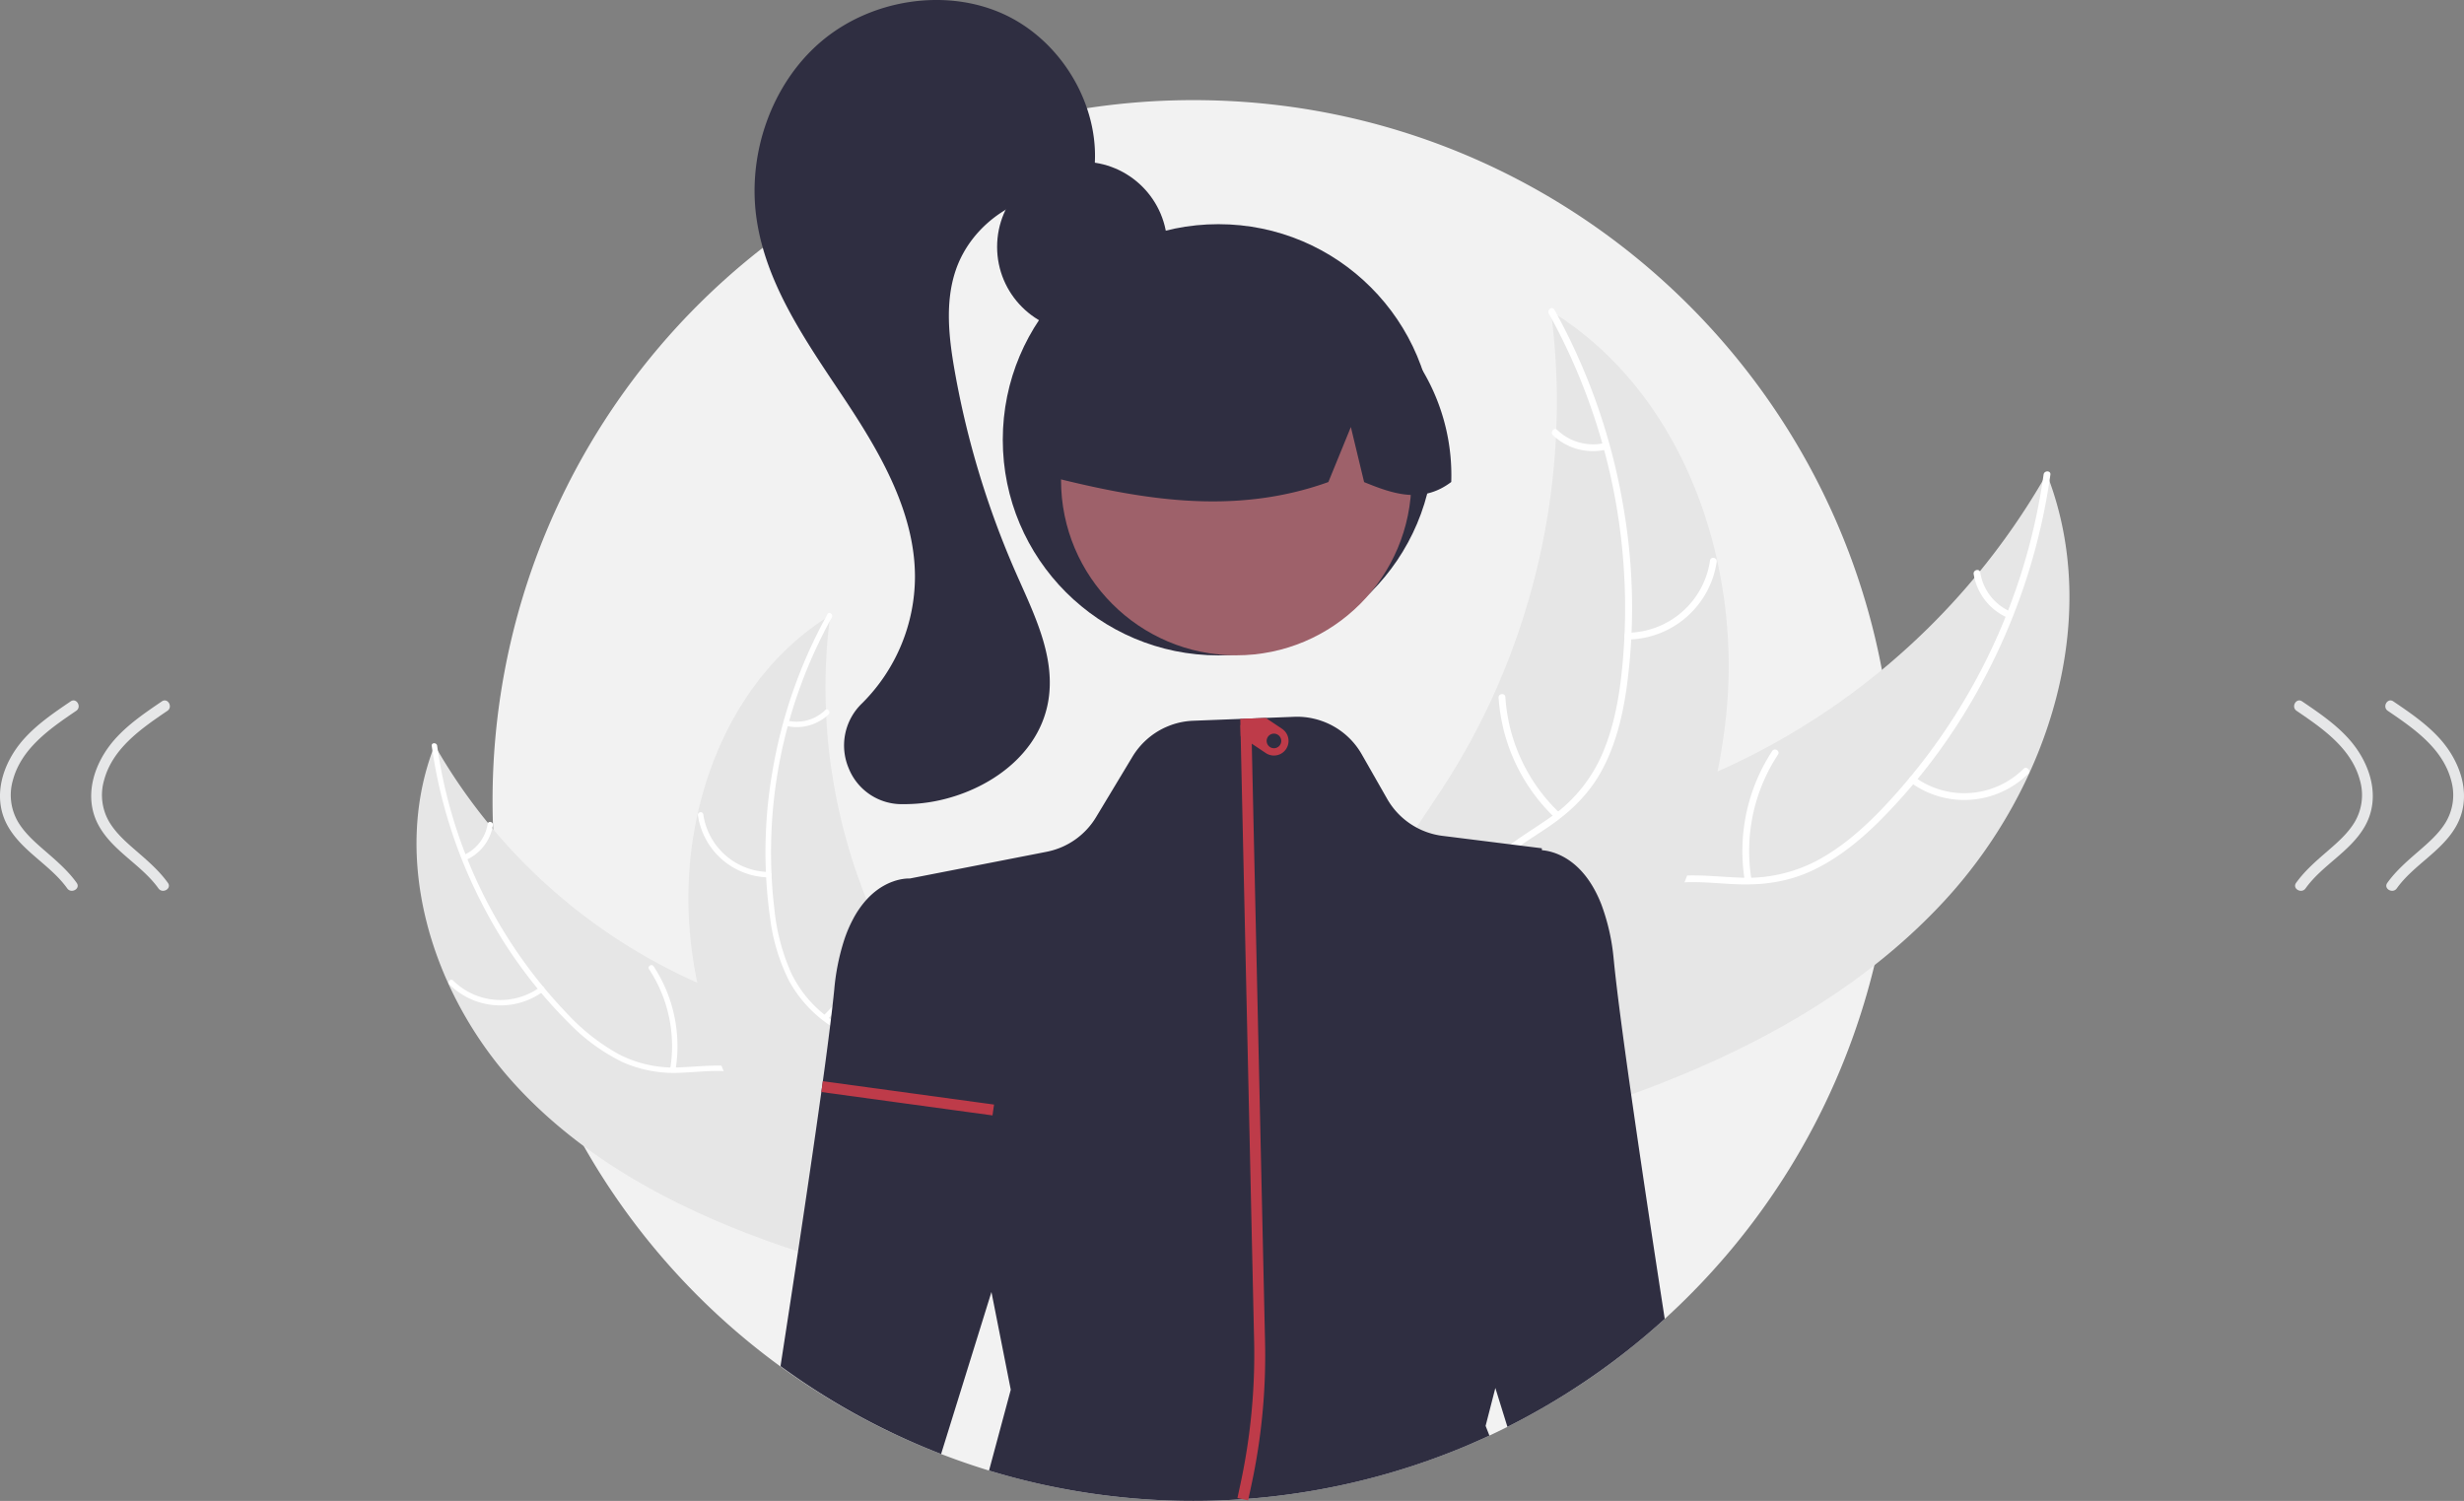 <svg xmlns="http://www.w3.org/2000/svg" width="675.433" height="411.45" viewBox="0 0 675.433 411.45">
  <rect x="0" y="0" width="675.433" height="411.45" fill="#808080" stroke="none"/>
  <g id="Group_2" data-name="Group 2" transform="translate(-77.462 -203.284)">
    <path id="Path_31" data-name="Path 31" d="M792,565.367a192.184,192.184,0,0,1-105.99,171.7q-2.445,1.23-4.94,2.39a192.754,192.754,0,0,1-137.16,9.59q-6.675-2.04-13.14-4.54A191.99,191.99,0,0,1,600,373.367C706.037,373.367,792,459.327,792,565.367Z" transform="translate(-195.329 -142.633)" fill="#f2f2f2"/>
    <path id="Path_32" data-name="Path 32" d="M805.924,592.731c28.622-31.077,43.35-77.6,27.918-116.933A194.659,194.659,0,0,1,731.856,562.17C715.2,568.223,696.051,573.222,687,588.458c-5.629,9.48-6.028,21.346-3.477,32.072s7.791,20.59,12.98,30.318l.032,2.752C737.074,641.688,777.3,623.808,805.924,592.731Z" transform="translate(-195.329 -142.633)" fill="#e6e6e6"/>
    <path id="Path_33" data-name="Path 33" d="M832.981,476.008a166.381,166.381,0,0,1-44.719,92.083c-5.22,5.374-10.984,10.371-17.646,13.878a41.094,41.094,0,0,1-21.15,4.52c-6.84-.244-13.807-1.285-20.587.138-7.146,1.5-12.8,6.114-16.469,12.338-4.488,7.615-5.972,16.389-7.126,25.02-1.28,9.583-2.459,19.556-7.931,27.8-.663,1,.926,1.97,1.588.972,9.521-14.349,6.313-32.672,12.731-48.143,2.995-7.219,8.183-13.579,15.947-15.766,6.789-1.912,13.975-.844,20.9-.537,7.269.322,14.189-.571,20.845-3.649,6.808-3.149,12.779-7.931,18.114-13.148a161.42,161.42,0,0,0,29.812-40.7,169.33,169.33,0,0,0,17.554-54.77c.166-1.184-1.7-1.214-1.862-.038Z" transform="translate(-195.329 -142.633)" fill="#fff"/>
    <path id="Path_34" data-name="Path 34" d="M796.537,560.426a24.962,24.962,0,0,0,32.234-2.4c.85-.844-.422-2.2-1.273-1.359a23.115,23.115,0,0,1-29.989,2.173c-.965-.71-1.931.882-.972,1.588Z" transform="translate(-195.329 -142.633)" fill="#fff"/>
    <path id="Path_35" data-name="Path 35" d="M752.918,587.07a48.113,48.113,0,0,1,7.258-34.3c.659-1-.93-1.972-1.588-.972a50.045,50.045,0,0,0-7.48,35.712c.2,1.184,2.009.742,1.81-.436Z" transform="translate(-195.329 -142.633)" fill="#fff"/>
    <path id="Path_36" data-name="Path 36" d="M823.758,513.516a14.13,14.13,0,0,1-8.136-10.657c-.185-1.186-1.994-.742-1.81.436a15.834,15.834,0,0,0,8.974,11.81.962.962,0,0,0,1.28-.308.936.936,0,0,0-.308-1.28Z" transform="translate(-195.329 -142.633)" fill="#fff"/>
    <path id="Path_37" data-name="Path 37" d="M697.926,431.2c.094.744.189,1.487.272,2.242a186.085,186.085,0,0,1,1.2,30.161c-.02.779-.052,1.568-.094,2.345a196.175,196.175,0,0,1-16.965,70.2,190.506,190.506,0,0,1-13.858,25.413c-7.261,11.2-16.024,22.758-19.072,35.329a32.679,32.679,0,0,0-.753,3.974l44.52,52.561c.161.069.311.148.472.217l1.682,2.18c.3-.4.6-.82.9-1.219.175-.231.34-.473.516-.7.114-.158.227-.316.338-.452.038-.052.076-.105.1-.147.112-.136.2-.274.3-.4q2.549-3.519,5.058-7.085c.012-.01.012-.01.014-.032,12.7-18.15,23.993-37.52,31.988-57.988.24-.616.493-1.241.713-1.881a181.782,181.782,0,0,0,8.346-28.468,160.71,160.71,0,0,0,2.424-16.079,133.642,133.642,0,0,0-2.5-41.71c-6.014-27.282-20.687-52.337-43.832-67.334C699.113,431.943,698.53,431.57,697.926,431.2Z" transform="translate(-195.329 -142.633)" fill="#e6e6e6"/>
    <path id="Path_38" data-name="Path 38" d="M697.359,431.881a166.381,166.381,0,0,1,19.735,100.447c-.933,7.434-2.525,14.894-5.733,21.7a41.094,41.094,0,0,1-14.166,16.343c-5.608,3.923-11.8,7.287-16.355,12.5-4.8,5.5-6.539,12.589-5.721,19.767,1,8.783,5.1,16.682,9.374,24.267,4.747,8.422,9.811,17.095,10.407,26.974.072,1.2,1.925,1.015,1.853-.18-1.037-17.189-14.631-29.887-18.82-46.1-1.955-7.567-1.641-15.769,3.241-22.189,4.269-5.614,10.65-9.088,16.362-13.011,6-4.119,10.985-9,14.446-15.464,3.54-6.613,5.428-14.027,6.547-21.4a161.419,161.419,0,0,0-.7-50.446,169.331,169.331,0,0,0-18.96-54.3c-.58-1.045-2.086.053-1.509,1.091Z" transform="translate(-195.329 -142.633)" fill="#fff"/>
    <path id="Path_39" data-name="Path 39" d="M719.085,521.225A24.962,24.962,0,0,0,743.376,499.9c.17-1.186-1.664-1.506-1.835-.319a23.115,23.115,0,0,1-22.637,19.79C717.707,519.385,717.894,521.239,719.085,521.225Z" transform="translate(-195.329 -142.633)" fill="#fff"/>
    <path id="Path_40" data-name="Path 40" d="M700.3,568.76A48.113,48.113,0,0,1,685.441,537c-.076-1.2-1.93-1.015-1.853.18A50.045,50.045,0,0,0,699.117,570.2c.872.825,2.051-.618,1.183-1.438Z" transform="translate(-195.329 -142.633)" fill="#fff"/>
    <path id="Path_41" data-name="Path 41" d="M712.577,467.381a14.13,14.13,0,0,1-12.912-3.611c-.862-.835-2.039.608-1.183,1.438a15.834,15.834,0,0,0,14.276,4.026.962.962,0,0,0,.837-1.017.936.936,0,0,0-1.017-.837Z" transform="translate(-195.329 -142.633)" fill="#fff"/>
    <path id="Path_46" data-name="Path 46" d="M414.21,643.487c-22.836-24.794-34.586-61.915-22.274-93.293A155.3,155.3,0,0,0,473.3,619.1c13.286,4.83,28.567,8.818,35.784,20.974,4.491,7.564,4.809,17.031,2.774,25.588s-6.216,16.427-10.356,24.189l-.026,2.2C469.141,682.546,437.046,668.281,414.21,643.487Z" transform="translate(-195.329 -142.633)" fill="#e6e6e6"/>
    <path id="Path_47" data-name="Path 47" d="M392.623,550.361A132.744,132.744,0,0,0,428.3,623.828,57.165,57.165,0,0,0,442.379,634.9a32.786,32.786,0,0,0,16.874,3.606c5.457-.195,11.016-1.026,16.425.11a20.075,20.075,0,0,1,13.139,9.844c3.581,6.076,4.765,13.076,5.685,19.962,1.022,7.645,1.962,15.6,6.328,22.182.529.8-.739,1.571-1.267.775-7.6-11.448-5.036-26.067-10.157-38.41-2.389-5.759-6.529-10.834-12.723-12.578-5.417-1.526-11.15-.674-16.673-.429a34.987,34.987,0,0,1-16.631-2.912,52.848,52.848,0,0,1-14.452-10.49,128.785,128.785,0,0,1-23.785-32.472,135.1,135.1,0,0,1-14-43.7c-.132-.945,1.354-.968,1.486-.03Z" transform="translate(-195.329 -142.633)" fill="#fff"/>
    <path id="Path_48" data-name="Path 48" d="M421.7,617.712a19.916,19.916,0,0,1-25.718-1.916c-.678-.674.337-1.759,1.016-1.085a18.442,18.442,0,0,0,23.926,1.734c.77-.567,1.541.7.775,1.267Z" transform="translate(-195.329 -142.633)" fill="#fff"/>
    <path id="Path_49" data-name="Path 49" d="M456.5,638.97a38.386,38.386,0,0,0-5.79-27.369c-.526-.8.742-1.574,1.267-.775a39.928,39.928,0,0,1,5.967,28.492c-.16.944-1.6.592-1.444-.348Z" transform="translate(-195.329 -142.633)" fill="#fff"/>
    <path id="Path_50" data-name="Path 50" d="M399.982,580.286a11.274,11.274,0,0,0,6.491-8.5c.148-.946,1.591-.592,1.444.348a12.633,12.633,0,0,1-7.16,9.422.768.768,0,0,1-1.021-.246.747.747,0,0,1,.246-1.021Z" transform="translate(-195.329 -142.633)" fill="#fff"/>
    <path id="Path_51" data-name="Path 51" d="M500.375,514.609c-.075.593-.151,1.187-.217,1.789a148.465,148.465,0,0,0-.96,24.064c.016.622.041,1.251.075,1.871a156.514,156.514,0,0,0,13.536,56.011,152,152,0,0,0,11.056,20.276c5.793,8.933,12.784,18.157,15.216,28.187a26.069,26.069,0,0,1,.6,3.171l-35.52,41.935c-.129.055-.248.118-.377.173l-1.342,1.739c-.24-.318-.481-.654-.721-.972-.14-.184-.272-.378-.411-.562-.091-.126-.181-.252-.27-.36-.03-.042-.06-.084-.081-.118-.089-.108-.16-.218-.24-.318q-2.034-2.807-4.036-5.653c-.01-.008-.01-.008-.011-.026-10.131-14.481-19.142-29.935-25.521-46.265-.192-.491-.393-.99-.569-1.5a145.033,145.033,0,0,1-6.658-22.713,128.207,128.207,0,0,1-1.934-12.828,106.622,106.622,0,0,1,1.994-33.277c4.8-21.767,16.5-41.756,34.971-53.722C499.428,515.2,499.893,514.907,500.375,514.609Z" transform="translate(-195.329 -142.633)" fill="#e6e6e6"/>
    <path id="Path_52" data-name="Path 52" d="M500.827,515.154a132.744,132.744,0,0,0-15.745,80.14,57.164,57.164,0,0,0,4.574,17.317,32.786,32.786,0,0,0,11.3,13.039c4.474,3.13,9.413,5.814,13.048,9.977a20.075,20.075,0,0,1,4.564,15.771c-.8,7.007-4.068,13.309-7.479,19.361-3.787,6.719-7.828,13.639-8.3,21.521-.058.955-1.536.81-1.479-.144.828-13.714,11.673-23.845,15.015-36.783,1.56-6.037,1.31-12.581-2.586-17.7-3.406-4.479-8.5-7.251-13.055-10.381a34.985,34.985,0,0,1-11.526-12.338,52.847,52.847,0,0,1-5.223-17.077,128.785,128.785,0,0,1,.56-40.247,135.1,135.1,0,0,1,15.127-43.322c.463-.834,1.664.042,1.2.871Z" transform="translate(-195.329 -142.633)" fill="#fff"/>
    <path id="Path_53" data-name="Path 53" d="M483.493,586.437a19.916,19.916,0,0,1-19.381-17.014c-.136-.946,1.328-1.2,1.464-.254a18.442,18.442,0,0,0,18.06,15.789c.956.011.807,1.49-.144,1.479Z" transform="translate(-195.329 -142.633)" fill="#fff"/>
    <path id="Path_54" data-name="Path 54" d="M498.481,624.362a38.386,38.386,0,0,0,11.855-25.339c.061-.955,1.54-.81,1.479.144a39.928,39.928,0,0,1-12.39,26.342c-.7.658-1.636-.493-.944-1.147Z" transform="translate(-195.329 -142.633)" fill="#fff"/>
    <path id="Path_55" data-name="Path 55" d="M488.686,543.478a11.273,11.273,0,0,0,10.3-2.881c.687-.667,1.627.485.944,1.147a12.633,12.633,0,0,1-11.39,3.212.768.768,0,0,1-.667-.811.747.747,0,0,1,.811-.667Z" transform="translate(-195.329 -142.633)" fill="#fff"/>
    <path id="Path_59" data-name="Path 59" d="M902.333,540.776c7.149,4.853,15.1,10.313,17.4,19.171a14.569,14.569,0,0,1-1.484,11.335c-1.835,3.058-4.568,5.461-7.234,7.776-3.167,2.751-6.36,5.454-8.817,8.888-1.125,1.573,1.475,3.072,2.59,1.514,4.556-6.367,12.127-9.974,16.136-16.806,4.742-8.081,1.577-17.664-4.3-24.206-3.667-4.082-8.266-7.2-12.778-10.263-1.6-1.087-3.1,1.511-1.514,2.59Z" transform="translate(-195.329 -142.633)" fill="#e6e7e8"/>
    <path id="Path_60" data-name="Path 60" d="M927.333,540.776c7.149,4.853,15.1,10.313,17.4,19.171a14.569,14.569,0,0,1-1.484,11.335c-1.835,3.058-4.568,5.461-7.234,7.776-3.167,2.751-6.36,5.454-8.817,8.888-1.125,1.573,1.475,3.072,2.59,1.514,4.556-6.367,12.127-9.974,16.136-16.806,4.742-8.081,1.578-17.664-4.3-24.206-3.667-4.082-8.266-7.2-12.778-10.263-1.6-1.087-3.1,1.511-1.514,2.59Z" transform="translate(-195.329 -142.633)" fill="#e6e7e8"/>
    <path id="Path_61" data-name="Path 61" d="M318.681,540.776c-7.149,4.853-15.1,10.313-17.4,19.171a14.569,14.569,0,0,0,1.484,11.335c1.834,3.058,4.568,5.461,7.234,7.776,3.167,2.751,6.36,5.454,8.817,8.888,1.125,1.573-1.475,3.072-2.59,1.514-4.556-6.367-12.127-9.974-16.137-16.806-4.742-8.081-1.577-17.664,4.3-24.206,3.667-4.082,8.266-7.2,12.778-10.263,1.6-1.087,3.1,1.511,1.514,2.59Z" transform="translate(-195.329 -142.633)" fill="#e6e7e8"/>
    <path id="Path_62" data-name="Path 62" d="M293.681,540.776c-7.149,4.853-15.1,10.313-17.4,19.171a14.569,14.569,0,0,0,1.484,11.335c1.835,3.058,4.568,5.461,7.234,7.776,3.167,2.751,6.36,5.454,8.817,8.888,1.125,1.573-1.475,3.072-2.59,1.514-4.556-6.367-12.127-9.974-16.137-16.806-4.742-8.081-1.578-17.664,4.3-24.206,3.667-4.082,8.266-7.2,12.778-10.263,1.6-1.087,3.1,1.511,1.514,2.59Z" transform="translate(-195.329 -142.633)" fill="#e6e7e8"/>
    <circle id="Ellipse_7" data-name="Ellipse 7" cx="23.33" cy="23.33" r="23.33" transform="translate(350.791 247.629)" fill="#2f2e41"/>
    <circle id="Ellipse_8" data-name="Ellipse 8" cx="59.104" cy="59.104" r="59.104" transform="translate(352.345 264.738)" fill="#2f2e41"/>
    <circle id="Ellipse_9" data-name="Ellipse 9" cx="48.028" cy="48.028" r="48.028" transform="translate(368.312 286.874)" fill="#9e616a"/>
    <path id="Path_63" data-name="Path 63" d="M644.285,428.577a55.015,55.015,0,0,0-83.642,48.014c24.473,6.144,50.183,10.847,76.282,1.47l6.163-15.084,3.634,15.1c7.948,3.249,15.916,6,23.885-.031A56.174,56.174,0,0,0,644.285,428.577Z" transform="translate(-195.329 -142.633)" fill="#2f2e41"/>
    <path id="Path_64" data-name="Path 64" d="M520.191,566.367h-.063a15.66,15.66,0,0,1-14.71-9.889,16,16,0,0,1,3.652-17.733l.27-.268A49.1,49.1,0,0,0,523.6,504.056c.011-18.219-10.187-35.057-19.748-49.409l-1.762-2.64c-9.528-14.253-19.38-28.991-21.888-45.969-2.663-18.031,4.165-37.062,17.394-48.486,13.732-11.856,34.433-15.043,50.343-7.749,16.49,7.561,27.1,26.4,24.674,43.814l-.025.181-5.795,5.213-.213-.016c-13.722-1.058-27.39,7.983-31.806,21.011-2.974,8.77-1.9,18.379-.307,27.457A242.679,242.679,0,0,0,551.427,503.3q.6,1.361,1.215,2.732c4.593,10.284,9.342,20.918,7.523,31.933-2.875,17.407-21.351,27.594-37.276,28.34Q521.537,566.368,520.191,566.367Z" transform="translate(-195.329 -142.633)" fill="#2f2e41"/>
    <path id="Path_65" data-name="Path 65" d="M729.127,707.467a192.588,192.588,0,0,1-43.12,29.6l-3.31-10.66-2.67,10.39,1.04,2.66c-1.15.54-2.31,1.06-3.47,1.57q-1.485.66-2.97,1.29a192.837,192.837,0,0,1-114.76,10.84c-1.01-.21-2.01-.43-3.01-.66-4.37-1-8.69-2.16-12.95-3.45l5.96-22.16-5.3-26.79-13.8,44.41a191.757,191.757,0,0,1-44.02-24.08c4.24-27.41,9.21-60.31,12.28-83.08,1.11-8.32,1.97-15.28,2.45-20.14a61.935,61.935,0,0,1,2.66-13.41,36.553,36.553,0,0,1,2.59-6.1c.22-.43.46-.84.7-1.24s.47-.76.72-1.12c6.14-9.15,14.02-8.59,14.02-8.59l23.52-4.59,7.35-1.44,2.99-.58,3.66-.72a20.377,20.377,0,0,0,13.55-9.48l9.99-16.59a20.453,20.453,0,0,1,8.96-8.01c.45-.2.91-.39,1.37-.57a20.2,20.2,0,0,1,6.34-1.27l14.14-.55,5.72-.23,7.81-.3a20.011,20.011,0,0,1,5.48.54h.01c.63.15,1.23.32,1.84.53a20.355,20.355,0,0,1,11.17,9.2l6.98,12.24a20.387,20.387,0,0,0,15.19,10.13l2.68.33,3.01.38,7.61.95,13.9,1.74.03.53c2.66.21,10.24,1.77,15.32,12.6.34.71.66,1.47.97,2.26a57.825,57.825,0,0,1,3.37,14.92c.03.22.05.44.07.66C716.9,626.757,723.487,670.947,729.127,707.467Z" transform="translate(-195.329 -142.633)" fill="#2f2e41"/>
    <path id="Path_66" data-name="Path 66" d="M615.876,752.787l-.949,4.43-2.93-.63.871-4.063a168.289,168.289,0,0,0,3.7-39.028l-3.682-165.739-.07-2.98-.04-1.81,1.52-.03,1.48-.03.15,6.88,3.642,164.007A168.289,168.289,0,0,1,615.876,752.787Z" transform="translate(-195.329 -142.633)" fill="#be3b49"/>
    <path id="Path_67" data-name="Path 67" d="M303.018,499.674l42.18,5.76,2.95.4,1.8.25-.21,1.5-.21,1.47-6.82-.93-40.1-5.48Z" fill="#be3b49"/>
    <path id="Path_68" data-name="Path 68" d="M624.227,545.707l-4.47-2.99-5.46.22-.26.01-1.22,1.83.07,2.98,3.04,2.03,3.85,2.57a4,4,0,0,0,4.45-6.65Zm-.56,4.44a2,2,0,1,1-.55-2.78A2,2,0,0,1,623.667,550.147Z" transform="translate(-195.329 -142.633)" fill="#be3b49"/>
  </g>
</svg>
